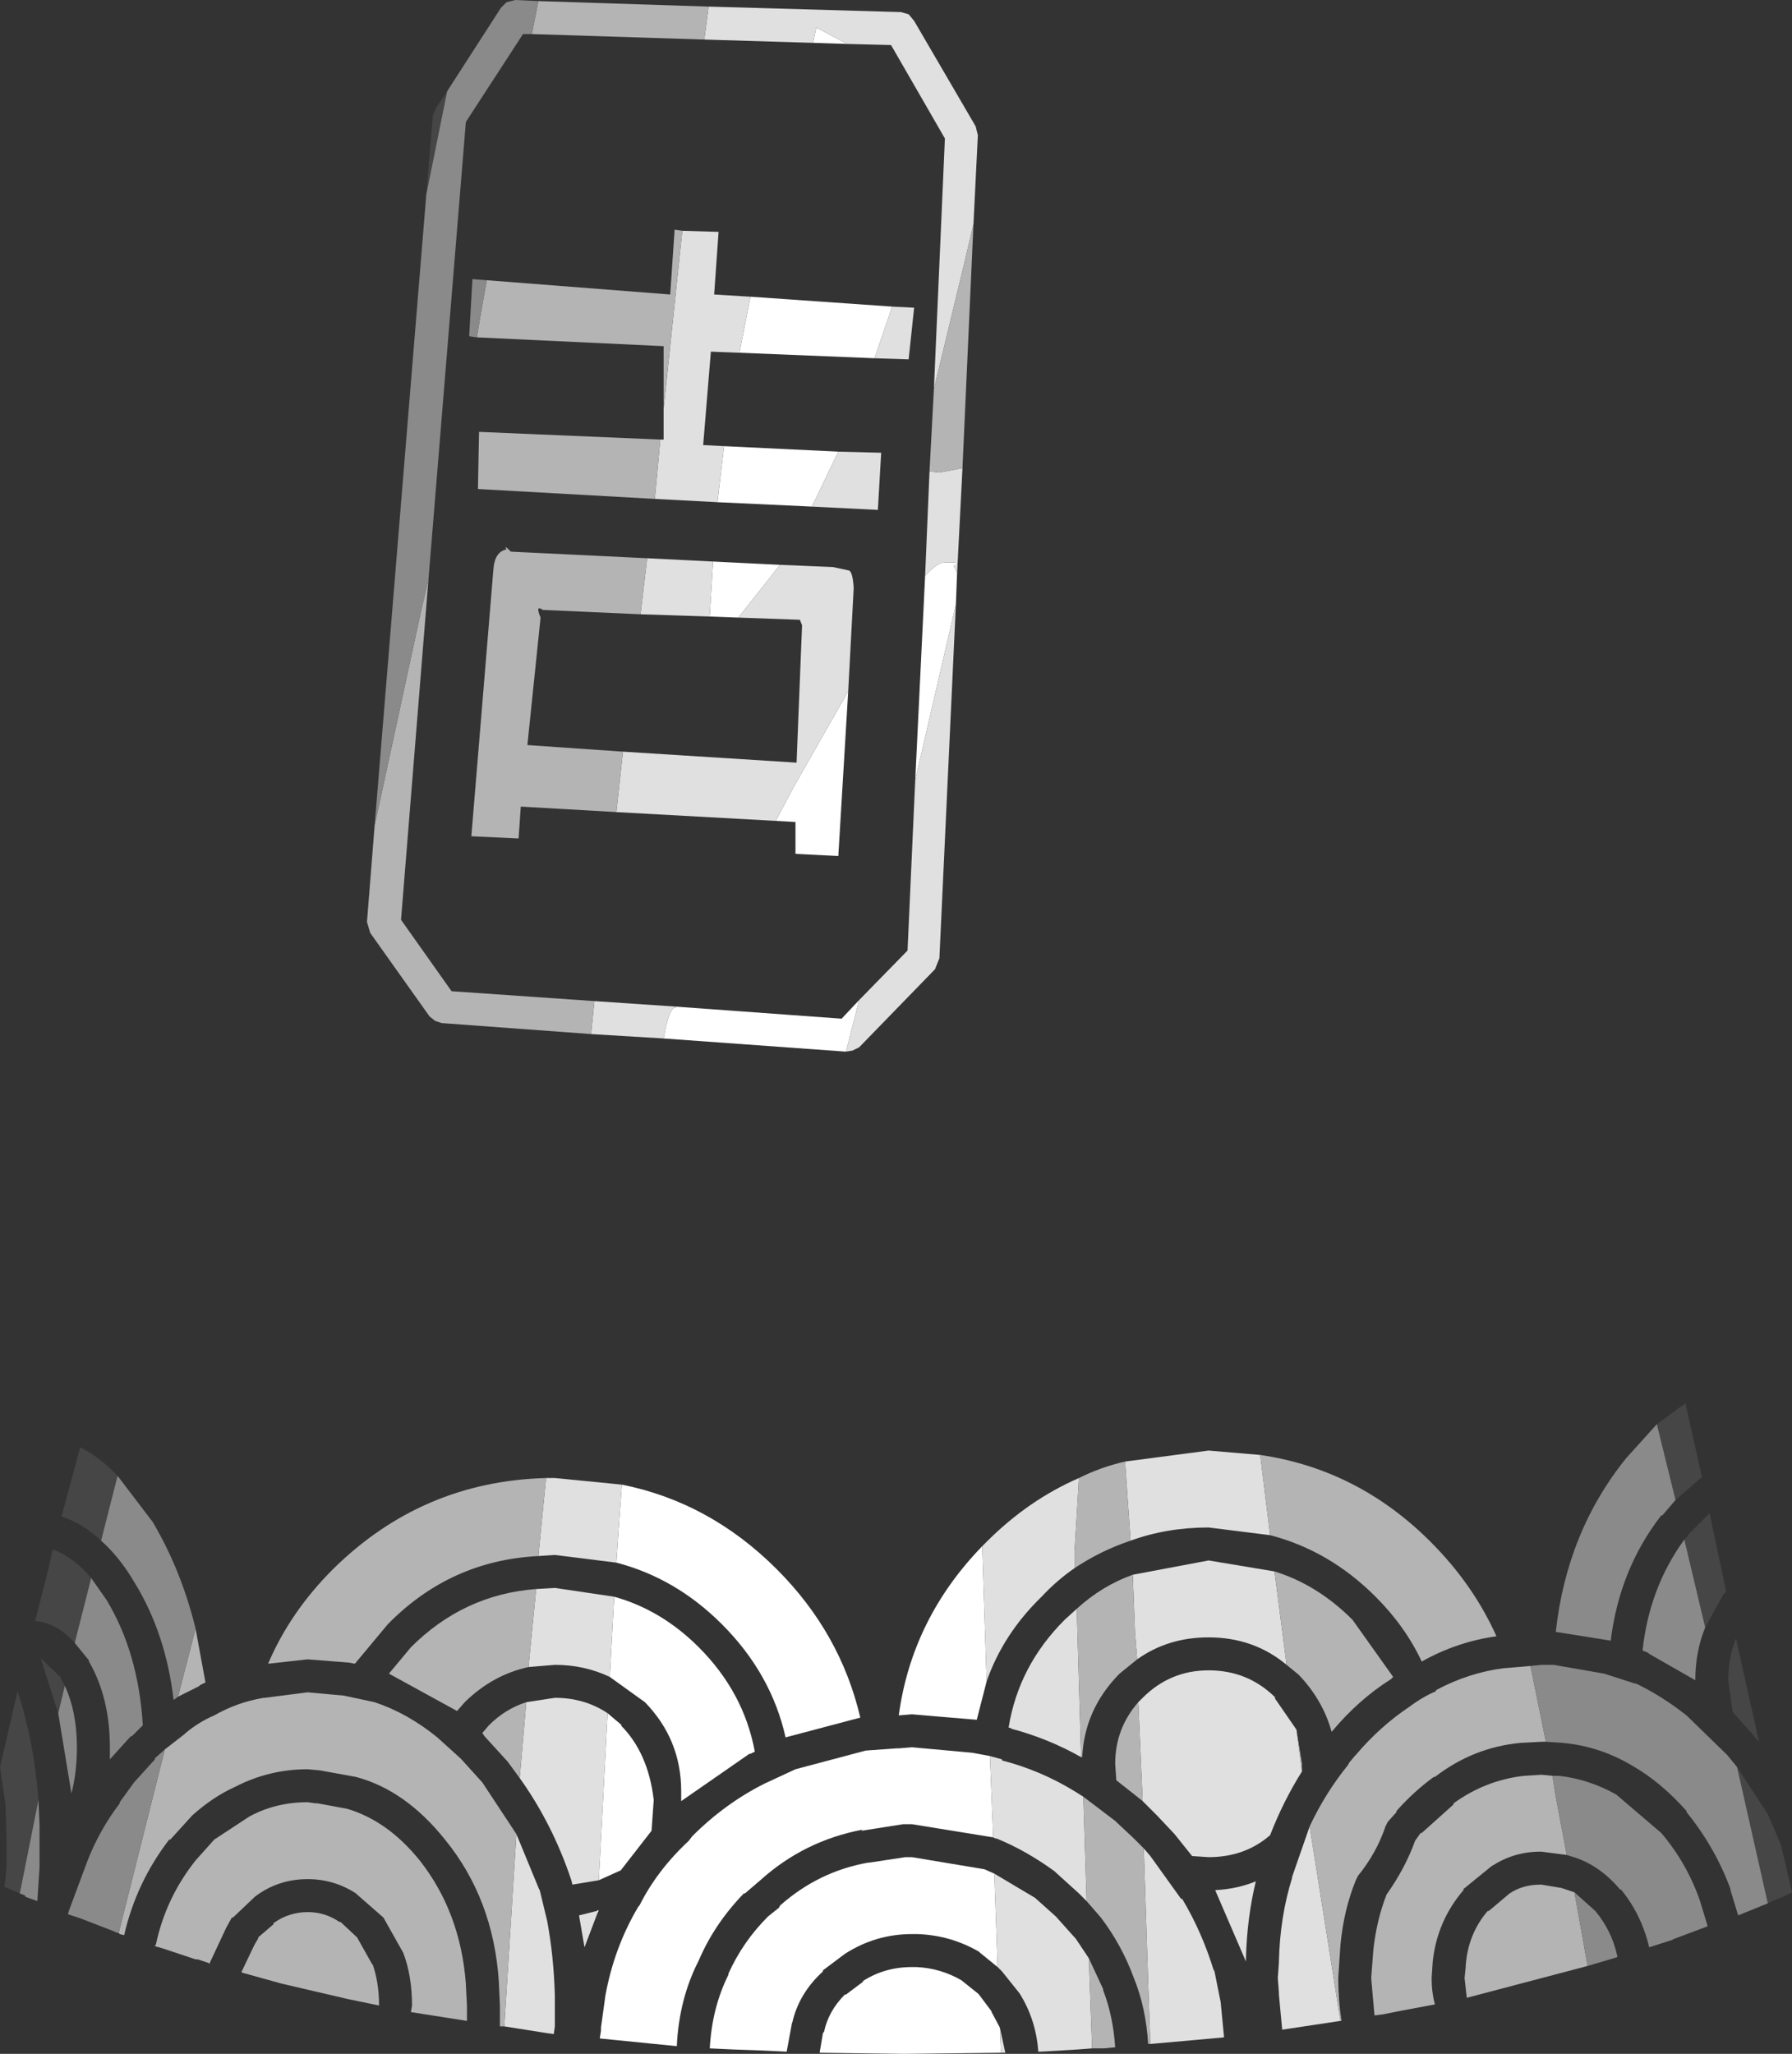 <?xml version="1.0" encoding="UTF-8" standalone="no"?>
<svg xmlns:ffdec="https://www.free-decompiler.com/flash" xmlns:xlink="http://www.w3.org/1999/xlink" ffdec:objectType="shape" height="93.45px" width="81.55px" xmlns="http://www.w3.org/2000/svg">
  <rect width="100%" height="100%" fill="#333333" stroke="none"/>
  <g transform="matrix(1.0, 0.0, 0.0, 1.0, 37.25, 99.0)">
    <path d="M7.65 -22.5 L7.2 -20.75 4.25 -21.0 3.65 -20.95 Q4.25 -25.35 7.45 -28.65 L7.65 -22.5 M7.95 -15.4 L4.25 -16.0 3.9 -16.0 3.85 -16.0 1.95 -15.7 2.0 -15.75 Q-0.65 -15.25 -2.65 -13.45 L-3.35 -12.85 -3.4 -12.85 Q-4.75 -11.45 -5.45 -9.8 -6.35 -8.05 -6.45 -5.9 L-9.95 -6.25 -9.95 -6.3 -9.9 -6.6 -9.9 -6.75 -9.7 -8.2 Q-9.3 -10.4 -8.2 -12.25 L-8.15 -12.3 Q-7.35 -13.9 -5.9 -15.25 L-5.75 -15.45 Q-4.25 -16.95 -2.45 -17.85 L-1.05 -18.5 2.15 -19.35 3.55 -19.45 3.65 -19.45 4.25 -19.5 7.0 -19.25 7.8 -19.1 7.95 -15.4 M8.15 -9.5 L7.35 -10.15 7.3 -10.2 Q6.0 -10.95 4.5 -11.0 L4.45 -11.0 4.25 -11.0 Q2.6 -11.0 1.2 -10.1 L0.2 -9.35 0.2 -9.3 Q-0.9 -8.3 -1.2 -6.95 L-1.2 -7.0 -1.45 -5.65 -2.5 -5.7 -3.9 -5.75 -4.95 -5.8 Q-4.85 -7.65 -4.1 -9.15 L-4.1 -9.2 Q-3.45 -10.65 -2.3 -11.8 L-1.8 -12.2 -1.75 -12.3 Q0.0 -13.85 2.25 -14.25 L2.3 -14.25 3.95 -14.5 4.25 -14.5 7.55 -13.95 8.0 -13.75 8.15 -9.5 M8.3 -5.6 L3.9 -5.55 0.05 -5.6 0.2 -6.5 0.25 -6.55 Q0.45 -7.5 1.2 -8.25 L1.25 -8.25 2.05 -8.85 2.0 -8.85 Q3.0 -9.5 4.25 -9.5 L4.45 -9.5 Q5.55 -9.45 6.5 -8.9 L7.25 -8.3 7.3 -8.25 7.9 -7.45 7.85 -7.5 8.25 -6.75 8.3 -5.6 M-8.95 -31.45 Q-4.95 -30.65 -1.9 -27.6 1.0 -24.7 1.9 -20.85 L-1.5 -19.95 Q-2.15 -22.85 -4.4 -25.1 -6.5 -27.2 -9.2 -27.9 L-9.1 -29.4 -8.95 -31.45 M-9.3 -26.35 Q-7.15 -25.75 -5.45 -24.05 -3.4 -22.0 -2.9 -19.3 L-3.1 -19.2 -3.15 -19.2 -6.25 -17.05 -6.25 -17.5 Q-6.25 -19.85 -7.9 -21.55 L-9.5 -22.7 -9.3 -26.35 M-9.6 -21.05 L-8.95 -20.5 -9.0 -20.5 Q-7.75 -19.25 -7.5 -17.1 L-7.6 -15.7 -9.0 -13.9 -10.0 -13.45 -9.6 -21.05 M-10.1 -12.05 L-10.0 -12.1 -10.1 -11.85 -10.1 -12.05" fill="#ffffff" fill-rule="evenodd" stroke="none"/>
    <path d="M21.3 -23.25 Q19.8 -24.5 17.75 -24.5 15.9 -24.5 14.5 -23.5 L14.4 -24.75 14.3 -27.35 17.75 -28.0 20.75 -27.5 21.3 -23.25 M11.95 -19.05 Q10.45 -19.9 8.75 -20.35 L8.8 -20.35 8.65 -20.4 Q9.1 -23.2 11.2 -25.3 L11.75 -25.8 11.95 -19.05 M20.55 -29.15 L17.75 -29.5 Q15.85 -29.5 14.2 -28.9 L13.95 -32.5 17.75 -33.0 20.1 -32.8 20.55 -29.15 M11.65 -27.65 Q10.85 -27.1 10.15 -26.35 8.4 -24.65 7.65 -22.5 L7.45 -28.65 7.65 -28.85 Q9.55 -30.75 11.85 -31.75 L11.65 -28.4 11.65 -27.65 M14.55 -21.55 L14.75 -21.75 Q16.0 -23.0 17.75 -23.0 19.55 -23.0 20.8 -21.75 L20.75 -21.75 21.75 -20.3 22.0 -18.4 Q21.15 -17.05 20.55 -15.5 19.4 -14.5 17.75 -14.5 L17.0 -14.55 16.2 -15.55 15.4 -16.4 14.75 -17.05 14.55 -21.55 M14.8 -14.9 L15.1 -14.55 16.5 -12.6 16.55 -12.6 Q17.45 -11.1 18.0 -9.3 L18.0 -9.4 18.3 -7.9 18.45 -6.35 18.45 -6.3 17.35 -6.2 15.1 -6.0 15.0 -8.8 14.8 -14.9 M12.2 -12.5 L11.85 -12.85 10.8 -13.8 10.75 -13.85 Q9.45 -14.8 8.1 -15.35 L8.05 -15.35 7.95 -15.4 7.8 -19.1 8.35 -18.95 8.35 -18.9 Q10.1 -18.45 11.65 -17.5 L12.05 -17.25 12.2 -12.5 M18.05 -13.0 Q19.05 -13.05 19.9 -13.4 19.5 -11.75 19.45 -9.9 L19.45 -9.7 19.45 -9.75 18.05 -13.0 M8.0 -13.75 L9.85 -12.65 10.8 -11.8 11.65 -10.85 11.7 -10.8 12.3 -9.9 12.45 -5.8 11.8 -5.75 10.1 -5.65 10.0 -5.65 Q9.9 -7.1 9.15 -8.3 L8.35 -9.3 8.15 -9.5 8.0 -13.75 M8.25 -6.75 L8.5 -5.6 8.3 -5.6 8.25 -6.75 M23.75 -7.05 L21.1 -6.65 20.95 -8.25 20.95 -8.35 20.9 -9.0 20.95 -9.7 20.95 -9.75 Q21.0 -11.8 21.55 -13.55 L21.55 -13.6 22.35 -15.9 23.75 -7.05 M-12.4 -31.75 L-12.0 -31.75 -8.95 -31.45 -9.1 -29.4 -9.2 -27.9 -12.0 -28.25 -12.75 -28.2 -12.4 -31.75 M-12.85 -26.7 L-12.0 -26.75 -9.3 -26.35 -9.5 -22.7 Q-10.65 -23.25 -12.0 -23.25 L-13.2 -23.15 -12.85 -26.7 M-13.75 -15.55 L-12.7 -13.0 -12.7 -13.05 -12.35 -11.6 Q-12.05 -10.0 -12.0 -8.2 L-12.0 -7.75 -12.0 -6.8 -12.05 -6.45 -12.4 -6.5 -14.3 -6.8 -13.75 -15.55 M-10.0 -13.45 L-11.2 -13.25 -11.25 -13.45 Q-12.1 -16.0 -13.6 -18.1 L-13.3 -21.55 -12.0 -21.75 Q-10.65 -21.75 -9.6 -21.05 L-10.0 -13.45 M-10.1 -11.85 L-10.65 -10.4 -10.9 -11.85 -10.1 -12.05 -10.1 -11.85" fill="#e0e0e0" fill-rule="evenodd" stroke="none"/>
    <path d="M20.75 -27.5 Q22.7 -26.9 24.3 -25.3 L26.15 -22.7 26.05 -22.6 Q24.55 -21.65 23.35 -20.2 22.95 -21.65 21.85 -22.8 L21.3 -23.25 20.75 -27.5 M14.5 -23.5 L13.7 -22.85 13.65 -22.8 Q12.1 -21.2 12.0 -19.05 L11.95 -19.05 11.75 -25.8 Q12.9 -26.85 14.3 -27.35 L14.4 -24.75 14.5 -23.5 M20.1 -32.8 Q24.55 -32.15 27.85 -28.85 29.8 -26.9 30.85 -24.55 29.05 -24.3 27.45 -23.4 26.7 -25.0 25.35 -26.35 23.25 -28.45 20.55 -29.15 L20.1 -32.8 M14.2 -28.9 Q12.85 -28.45 11.65 -27.65 L11.65 -28.4 11.85 -31.75 Q12.85 -32.25 13.95 -32.5 L14.2 -28.9 M21.75 -20.3 L22.0 -18.75 22.0 -18.4 21.75 -20.3 M14.75 -17.05 L14.5 -17.25 13.55 -18.0 13.5 -18.75 Q13.5 -20.35 14.55 -21.55 L14.75 -17.05 M12.05 -17.25 L13.5 -16.15 13.55 -16.1 14.35 -15.35 14.8 -14.9 15.0 -8.8 15.1 -6.0 15.0 -6.0 Q14.9 -7.65 14.35 -9.0 13.8 -10.5 12.85 -11.75 L12.2 -12.5 12.05 -17.25 M12.3 -9.9 L12.95 -8.5 12.95 -8.45 Q13.4 -7.3 13.5 -5.85 L13.0 -5.8 12.55 -5.8 12.45 -5.8 12.3 -9.9 M33.1 -19.75 L32.9 -19.75 31.95 -19.7 Q29.8 -19.5 28.05 -18.15 L28.0 -18.15 Q27.1 -17.5 26.3 -16.6 L26.3 -16.55 25.9 -16.1 25.8 -15.9 Q25.4 -14.7 24.55 -13.65 L24.45 -13.45 Q23.9 -12.1 23.75 -10.5 L23.65 -9.0 Q23.65 -8.0 23.8 -7.05 L23.75 -7.05 22.35 -15.9 Q23.05 -17.4 24.1 -18.7 L24.15 -18.8 24.4 -19.1 24.45 -19.15 Q25.55 -20.45 26.9 -21.35 27.5 -21.8 28.1 -22.05 L28.1 -22.1 Q29.6 -22.9 31.2 -23.1 L31.25 -23.1 32.4 -23.2 33.1 -19.75 M34.05 -14.6 L32.9 -14.75 32.85 -14.75 Q31.65 -14.75 30.65 -14.1 L30.7 -14.15 29.35 -13.05 29.35 -13.0 Q28.15 -11.6 27.95 -9.75 L27.9 -9.0 Q27.9 -8.35 28.05 -7.8 L26.45 -7.5 25.7 -7.35 25.3 -7.3 25.15 -9.0 25.25 -10.3 Q25.4 -11.65 25.85 -12.8 26.7 -14.0 27.15 -15.25 L27.4 -15.6 27.45 -15.6 28.9 -16.9 28.9 -16.95 Q30.35 -18.0 32.1 -18.2 L32.9 -18.25 33.4 -18.2 33.55 -17.25 34.05 -14.6 M35.0 -9.55 L29.5 -8.1 29.4 -9.0 29.45 -9.5 29.45 -9.55 Q29.55 -11.0 30.45 -12.05 L30.5 -12.05 31.45 -12.85 Q32.05 -13.25 32.85 -13.25 L32.9 -13.25 33.8 -13.1 34.4 -12.9 35.0 -9.55 M-12.75 -28.2 Q-16.75 -28.0 -19.6 -25.1 L-21.1 -23.3 -21.35 -23.35 -23.25 -23.5 -25.05 -23.3 Q-24.05 -25.65 -22.1 -27.6 -18.05 -31.6 -12.4 -31.75 L-12.75 -28.2 M-13.2 -23.15 Q-14.8 -22.8 -16.05 -21.6 L-16.1 -21.55 -16.45 -21.15 -19.55 -22.85 -18.55 -24.05 Q-16.15 -26.45 -12.85 -26.7 L-13.2 -23.15 M-28.35 -24.9 L-27.9 -22.45 -28.2 -22.3 -28.15 -22.3 -29.15 -21.8 -28.35 -24.9 M-29.75 -19.4 L-28.85 -20.1 -28.8 -20.15 Q-28.2 -20.65 -27.5 -20.95 -26.45 -21.55 -25.25 -21.75 L-25.2 -21.75 -23.25 -22.0 -21.6 -21.85 -20.2 -21.55 Q-18.7 -21.05 -17.35 -19.95 L-16.3 -19.0 -16.25 -18.95 -15.3 -17.9 -13.75 -15.55 -14.3 -6.8 -14.5 -6.8 -14.5 -6.9 -14.5 -7.2 -14.5 -7.75 -14.55 -8.85 Q-14.8 -12.6 -17.0 -15.3 -18.8 -17.55 -21.05 -18.15 L-22.7 -18.45 -23.25 -18.5 Q-25.0 -18.5 -26.55 -17.7 -27.55 -17.25 -28.5 -16.4 L-29.5 -15.3 -29.55 -15.3 Q-31.05 -13.35 -31.6 -10.95 L-31.8 -11.0 -31.85 -11.05 -29.75 -19.4 M-30.2 -10.45 L-30.15 -10.55 Q-29.7 -12.65 -28.35 -14.35 L-27.5 -15.3 -25.9 -16.35 Q-24.7 -17.0 -23.25 -17.0 L-22.9 -16.95 -22.8 -16.95 -21.45 -16.7 Q-19.6 -16.15 -18.15 -14.35 -16.3 -12.0 -16.05 -8.75 L-16.05 -8.7 -16.0 -7.75 -16.0 -7.2 -16.0 -7.05 -18.55 -7.45 -18.5 -7.75 Q-18.5 -9.1 -18.9 -10.15 L-19.8 -11.75 -21.0 -12.8 -21.05 -12.85 Q-22.05 -13.5 -23.25 -13.5 -24.6 -13.5 -25.65 -12.7 L-26.65 -11.75 -26.7 -11.75 -26.95 -11.3 -27.7 -9.7 -27.7 -9.65 -27.8 -9.7 -28.25 -9.85 -28.4 -9.85 -28.35 -9.85 -29.7 -10.3 -29.85 -10.35 -30.2 -10.45 M-26.25 -9.25 L-26.25 -9.3 -25.7 -10.45 -25.65 -10.55 -25.5 -10.8 -25.5 -10.85 -24.8 -11.45 -24.8 -11.5 Q-24.1 -12.0 -23.25 -12.0 -22.45 -12.0 -21.8 -11.55 L-21.75 -11.55 -21.0 -10.85 -20.3 -9.6 -20.3 -9.65 Q-20.0 -8.8 -20.0 -7.75 L-21.45 -8.05 -22.3 -8.25 -22.95 -8.4 -24.45 -8.75 -26.25 -9.25 M-13.6 -18.1 L-14.15 -18.85 -15.2 -20.0 -15.3 -20.15 -15.0 -20.5 Q-14.25 -21.25 -13.3 -21.55 L-13.6 -18.1" fill="#b4b4b4" fill-rule="evenodd" stroke="none"/>
    <path d="M38.15 -34.2 L39.45 -35.15 40.2 -31.8 39.0 -30.75 38.15 -34.2 M40.35 -24.95 L39.4 -28.95 39.55 -29.1 39.55 -29.15 40.55 -30.15 41.3 -26.6 41.25 -26.5 41.2 -26.5 40.35 -24.95 M41.8 -18.6 L43.2 -16.45 43.8 -15.05 44.3 -12.9 43.9 -12.7 43.4 -12.5 43.2 -12.4 41.8 -18.6 M41.6 -21.1 L41.4 -22.5 Q41.4 -23.6 41.75 -24.45 L42.8 -19.75 42.5 -20.1 41.6 -21.1 M-32.65 -28.9 Q-33.5 -29.7 -34.45 -30.0 L-33.6 -33.15 Q-32.7 -32.7 -31.9 -31.85 L-32.65 -28.9 M-33.85 -24.25 Q-34.65 -25.15 -35.65 -25.25 L-35.05 -27.6 -34.85 -28.5 Q-33.9 -28.15 -33.1 -27.2 L-33.85 -24.25 M-34.6 -21.05 L-35.4 -23.55 -34.45 -22.65 -34.5 -22.65 -34.3 -22.3 -34.6 -21.05 M-36.35 -12.85 L-37.05 -13.15 -37.0 -13.5 -36.95 -14.2 -36.95 -14.3 -36.95 -15.25 -37.0 -16.9 -37.25 -18.6 -36.45 -22.05 Q-35.7 -19.75 -35.5 -17.1 L-36.35 -12.85" fill="#464646" fill-rule="evenodd" stroke="none"/>
    <path d="M39.0 -30.75 L38.4 -30.05 38.35 -30.05 Q36.45 -27.6 36.05 -24.35 L33.55 -24.75 Q34.05 -29.3 36.75 -32.65 L38.15 -34.2 39.0 -30.75 M39.4 -28.95 L40.35 -24.95 Q39.9 -23.85 39.9 -22.55 L37.8 -23.75 37.75 -23.8 37.5 -23.9 Q37.8 -26.75 39.4 -28.95 M32.4 -23.2 L32.9 -23.25 33.45 -23.25 35.75 -22.85 37.15 -22.4 37.2 -22.4 Q38.35 -21.85 39.5 -20.95 L41.35 -19.15 41.8 -18.6 43.2 -12.4 41.85 -11.85 41.5 -13.0 41.5 -13.05 Q40.8 -14.95 39.5 -16.55 L39.5 -16.6 Q38.35 -17.9 37.05 -18.65 35.55 -19.55 33.85 -19.7 L33.1 -19.75 32.4 -23.2 M33.4 -18.2 L33.7 -18.2 Q35.05 -18.05 36.3 -17.35 L38.35 -15.6 Q39.5 -14.25 40.1 -12.55 L40.45 -11.4 40.45 -11.35 38.85 -10.75 38.9 -10.75 37.8 -10.4 Q37.45 -11.9 36.5 -13.05 L36.5 -13.0 Q35.5 -14.2 34.2 -14.55 L34.05 -14.6 33.55 -17.25 33.4 -18.2 M34.4 -12.9 L35.35 -12.05 Q36.1 -11.15 36.35 -10.0 L36.35 -9.95 35.0 -9.55 34.4 -12.9 M-31.9 -31.85 L-30.3 -29.75 Q-29.0 -27.55 -28.35 -24.9 L-29.15 -21.8 -29.35 -21.65 Q-29.7 -24.65 -31.1 -26.95 -31.8 -28.15 -32.65 -28.9 L-31.9 -31.85 M-33.1 -27.2 L-32.4 -26.2 Q-30.95 -23.8 -30.75 -20.5 L-31.25 -20.0 -31.3 -20.0 -32.25 -18.95 -32.25 -19.5 Q-32.25 -21.75 -33.2 -23.4 L-33.2 -23.45 -33.85 -24.25 -33.1 -27.2 M-31.85 -11.05 L-32.05 -11.1 -32.0 -11.1 -33.55 -11.7 -34.15 -11.9 -34.15 -11.95 -34.1 -12.1 -33.3 -14.25 Q-32.75 -15.7 -31.8 -16.95 L-31.8 -17.0 -31.15 -17.9 -30.2 -18.95 -30.2 -19.0 -29.75 -19.4 -31.85 -11.05 M-34.3 -22.3 Q-33.75 -21.1 -33.75 -19.5 -33.75 -18.35 -34.0 -17.4 L-34.6 -21.05 -34.3 -22.3 M-35.5 -17.1 L-35.45 -15.95 -35.45 -15.25 -35.45 -14.1 -35.45 -14.05 -35.55 -12.5 -36.1 -12.7 -36.1 -12.75 -36.35 -12.85 -35.5 -17.1" fill="#8a8a8a" fill-rule="evenodd" stroke="none"/>
    <path d="M-0.25 -97.05 L-0.1 -97.75 1.3 -97.0 -0.25 -97.05 M6.3 -72.8 L6.25 -71.5 4.4 -63.5 4.85 -72.8 Q5.4 -73.4 5.7 -73.4 6.65 -73.45 6.15 -73.25 L6.3 -72.95 6.3 -72.8 M1.25 -51.15 L-7.05 -51.75 Q-6.8 -53.2 -6.5 -53.15 L-6.5 -53.2 1.05 -52.65 1.85 -53.5 1.25 -51.15 M3.35 -85.05 L2.55 -82.7 -3.6 -82.95 -3.1 -85.5 3.35 -85.05 M-4.3 -78.7 L0.9 -78.45 -0.3 -75.95 -4.6 -76.15 -4.3 -78.7 M-1.75 -73.3 L-3.65 -70.9 -5.0 -70.95 -4.95 -71.0 -4.8 -73.45 -1.75 -73.3 M-1.95 -61.65 L-1.1 -63.25 1.35 -67.55 0.9 -60.05 -1.05 -60.15 -1.05 -61.6 -1.95 -61.65" fill="#ffffff" fill-rule="evenodd" stroke="none"/>
    <path d="M-5.0 -98.7 L3.75 -98.45 4.1 -98.35 4.35 -98.05 7.15 -93.25 7.25 -92.85 7.05 -88.8 6.65 -87.1 5.25 -81.3 5.75 -92.7 3.3 -96.95 1.3 -97.0 -0.1 -97.75 -0.25 -97.05 -5.2 -97.2 -5.0 -98.7 M6.55 -77.7 L6.3 -72.8 6.3 -72.95 6.15 -73.25 Q6.65 -73.45 5.7 -73.4 5.4 -73.4 4.85 -72.8 L5.05 -77.55 5.5 -77.5 6.55 -77.7 M6.25 -71.5 L5.5 -55.4 5.3 -54.9 1.85 -51.35 1.55 -51.2 1.25 -51.15 1.85 -53.5 4.05 -55.75 4.4 -63.5 6.25 -71.5 M-7.05 -51.75 L-10.35 -51.95 -10.2 -53.45 -6.5 -53.2 -6.5 -53.15 Q-6.8 -53.2 -7.05 -51.75 M3.35 -85.05 L4.35 -85.0 4.1 -82.65 2.55 -82.7 3.35 -85.05 M-3.6 -82.95 L-4.9 -83.0 -5.25 -78.75 -4.3 -78.7 -4.6 -76.15 -7.45 -76.3 -7.2 -79.0 -7.05 -79.0 -7.05 -80.4 -6.2 -88.5 -4.55 -88.45 -4.75 -85.6 -3.1 -85.5 -3.6 -82.95 M0.9 -78.45 L2.85 -78.4 2.7 -75.8 -0.3 -75.95 0.9 -78.45 M-1.75 -73.3 L0.65 -73.2 1.35 -73.05 Q1.55 -73.05 1.6 -72.25 L1.35 -67.55 -1.1 -63.25 -1.95 -61.65 -9.2 -62.05 -8.9 -64.8 -1.0 -64.3 -0.75 -70.55 -0.85 -70.8 -3.65 -70.9 -1.75 -73.3 M-4.8 -73.45 L-4.95 -71.0 -5.0 -70.95 -8.1 -71.05 -7.8 -73.6 -4.8 -73.45" fill="#e0e0e0" fill-rule="evenodd" stroke="none"/>
    <path d="M-5.0 -98.7 L-5.2 -97.2 -13.05 -97.45 -12.75 -98.95 -5.0 -98.7 M5.25 -81.3 L6.65 -87.1 7.05 -88.8 6.55 -77.7 5.5 -77.5 5.05 -77.55 5.25 -81.3 M-10.35 -51.95 L-17.15 -52.45 -17.45 -52.55 -17.7 -52.75 -20.4 -56.55 -20.55 -57.05 -20.2 -61.45 -18.1 -71.15 -17.75 -72.65 -19.0 -57.15 -16.7 -53.9 -10.2 -53.45 -10.35 -51.95 M-7.45 -76.3 L-15.5 -76.75 -15.45 -79.35 -7.2 -79.0 -7.45 -76.3 M-7.05 -80.4 L-7.05 -83.25 -15.55 -83.65 -15.4 -84.55 -15.1 -86.25 -6.75 -85.6 -6.55 -88.55 -6.2 -88.5 -7.05 -80.4 M-8.9 -64.8 L-9.2 -62.05 -13.55 -62.3 -13.65 -60.85 -15.8 -60.95 -14.8 -73.05 Q-14.75 -73.9 -14.2 -74.0 -14.35 -74.25 -14.0 -73.9 L-7.8 -73.6 -8.1 -71.05 -12.55 -71.25 Q-12.9 -71.5 -12.65 -70.9 L-13.25 -65.1 -8.9 -64.8" fill="#b4b4b4" fill-rule="evenodd" stroke="none"/>
    <path d="M-17.85 -90.15 L-17.55 -93.75 -17.4 -94.1 -16.9 -94.85 -17.85 -90.15" fill="#464646" fill-rule="evenodd" stroke="none"/>
    <path d="M-20.2 -61.45 L-17.85 -90.15 -16.9 -94.85 -14.45 -98.65 -14.2 -98.9 -13.8 -99.0 -12.75 -98.95 -13.05 -97.45 -13.45 -97.45 -16.05 -93.45 -17.75 -72.65 -18.1 -71.15 -20.2 -61.45 M-15.55 -83.65 L-15.9 -83.7 -15.75 -86.3 -15.1 -86.25 -15.4 -84.55 -15.55 -83.65" fill="#8a8a8a" fill-rule="evenodd" stroke="none"/>
  </g>
</svg>
